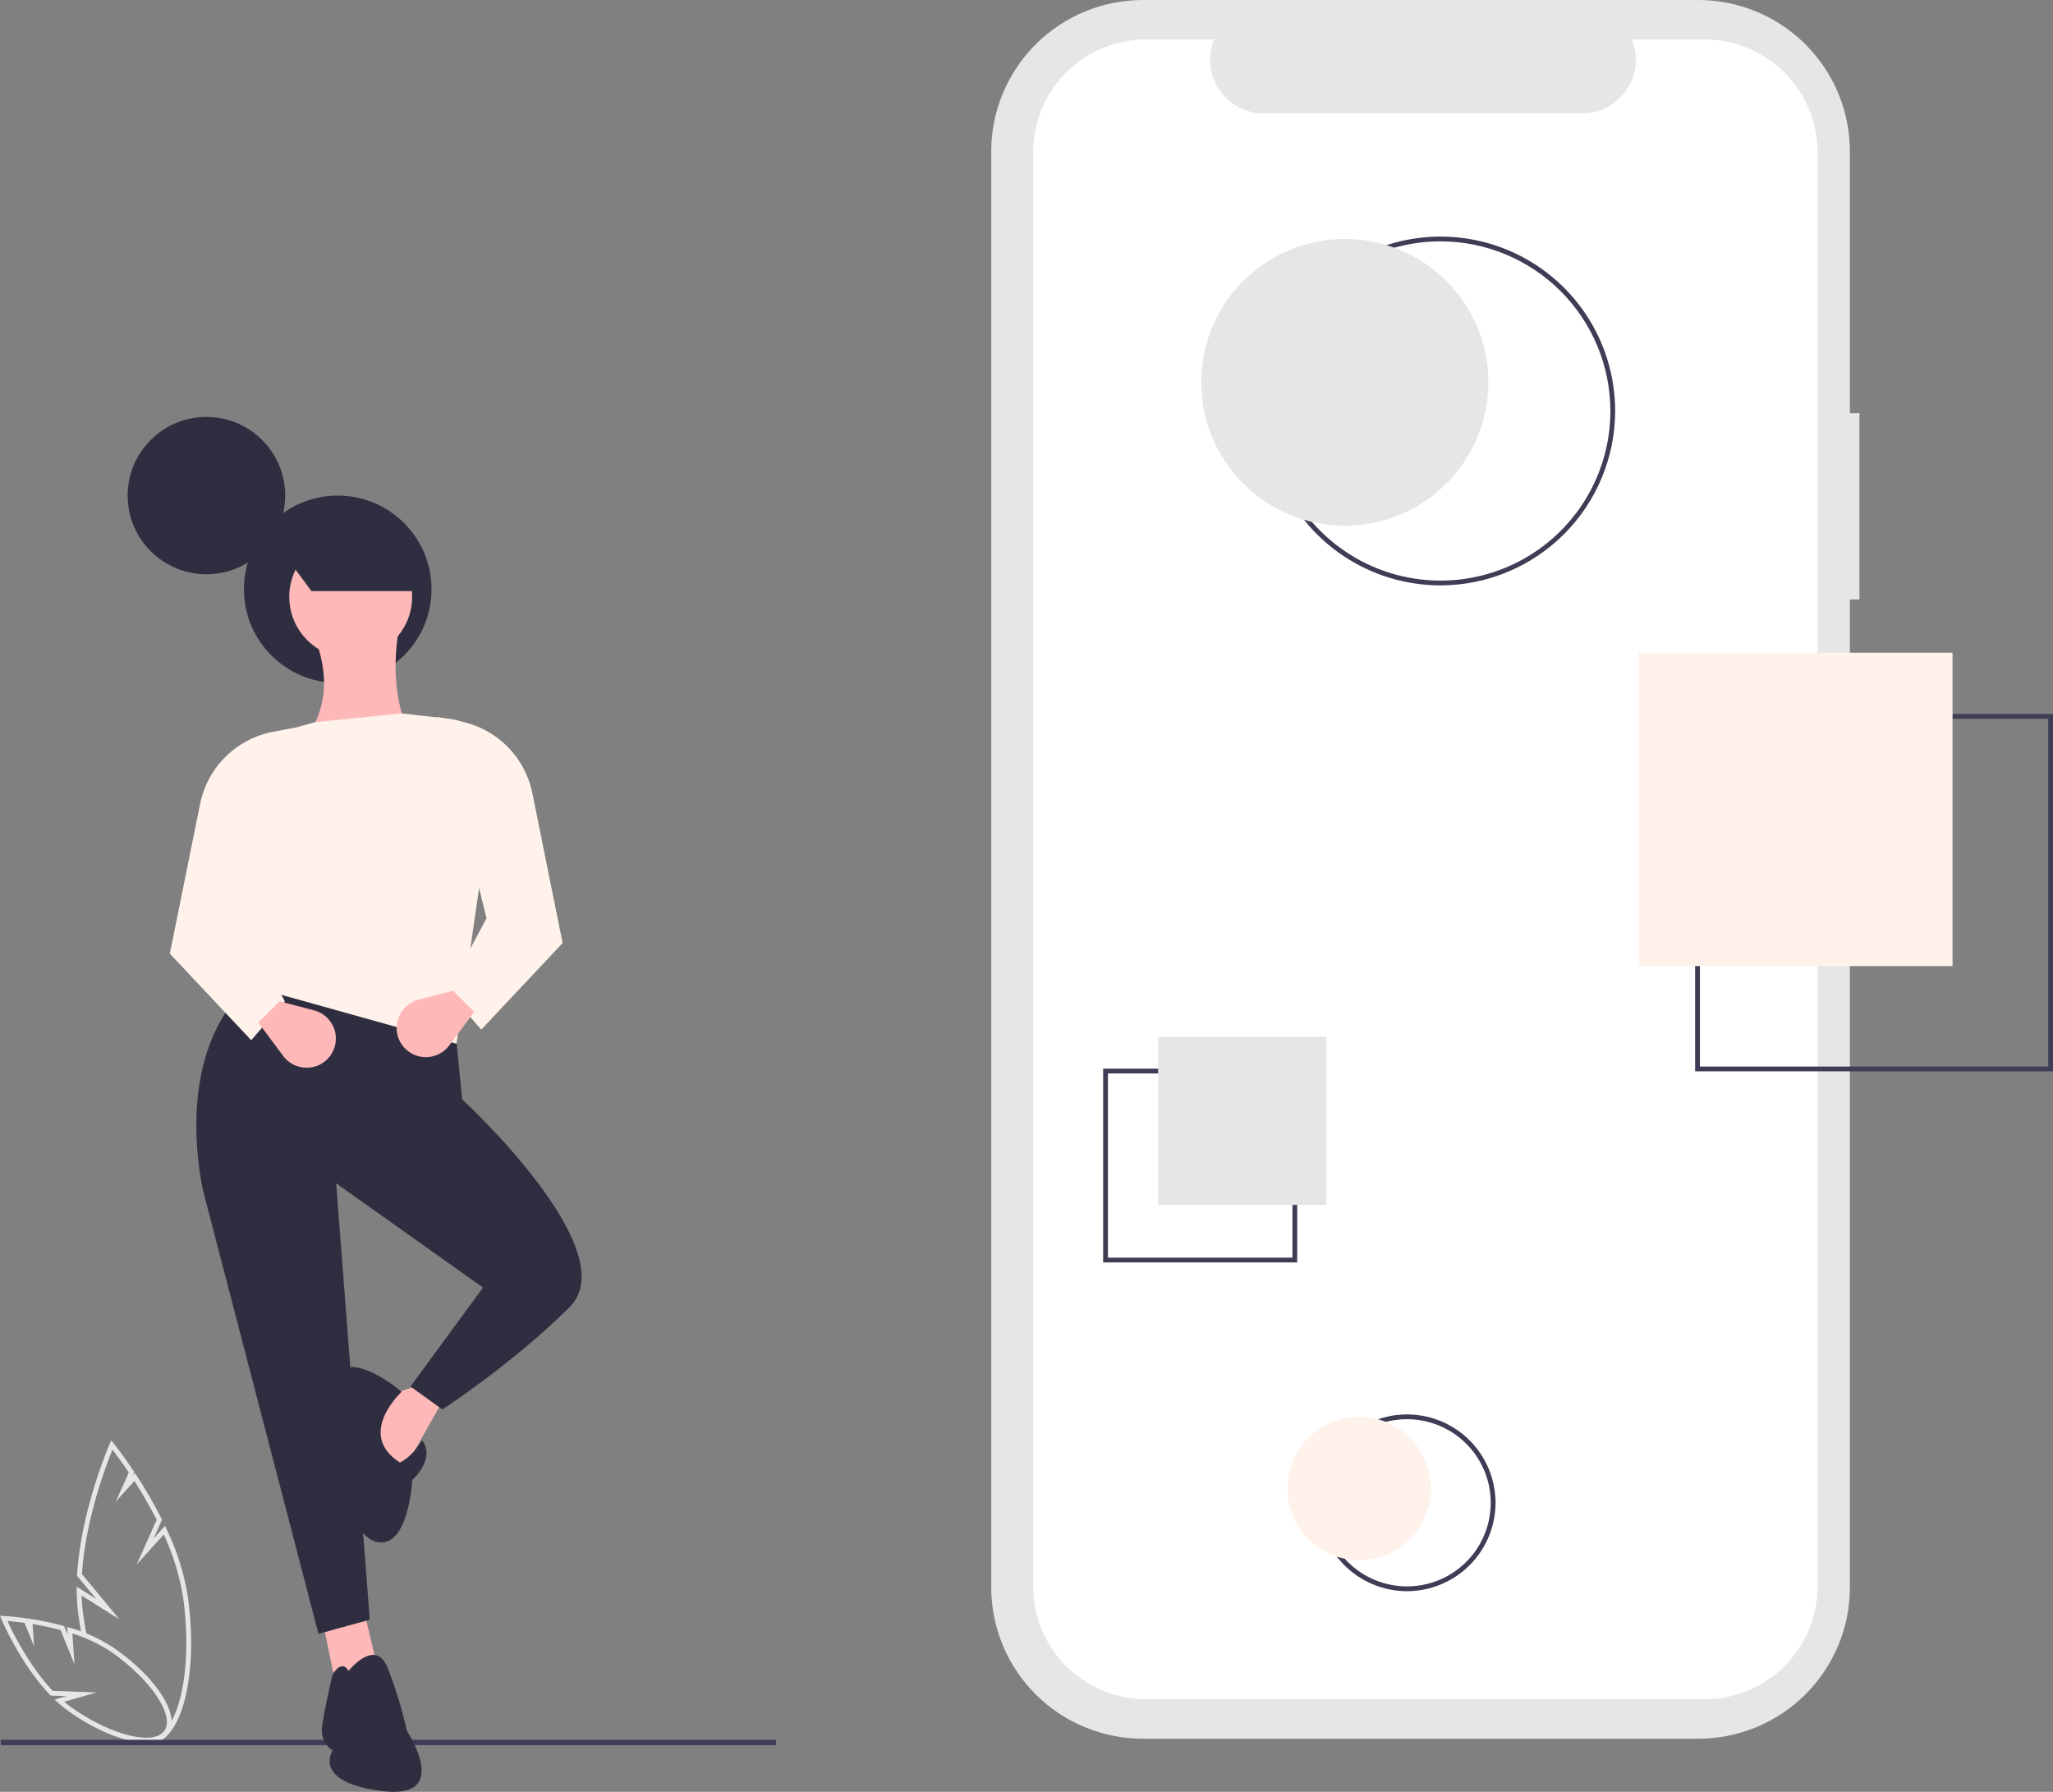 <svg width="220" height="192" viewBox="0 0 220 192" fill="none" xmlns="http://www.w3.org/2000/svg">
<rect x="0" y="0" width="220" height="192" fill="#808080" stroke="none"/>
<g clip-path="url(#clip0_363_844)">
<path d="M20.154 171.236C19.755 168.671 18.978 166.179 17.847 163.842L17.682 163.501L16.457 164.857L17.364 162.837L17.305 162.72C16.505 161.138 15.617 159.6 14.647 158.115L14.467 157.84L14.227 158.106L14.395 157.732L14.311 157.606C13.11 155.806 12.187 154.669 12.178 154.657L11.916 154.336L11.749 154.719C11.718 154.789 8.667 161.808 8.263 168.744L8.257 168.852L10.31 171.33L8.216 170.017L8.22 170.494C8.226 171.309 8.281 172.123 8.386 172.931C8.478 173.627 8.587 174.306 8.711 174.968C8.909 174.975 9.102 175.034 9.268 175.142C9.124 174.402 8.999 173.641 8.894 172.859C8.813 172.236 8.762 171.602 8.742 170.97L12.792 173.509L8.781 168.668C9.146 162.804 11.413 156.896 12.049 155.337C12.391 155.779 13.035 156.637 13.806 157.784L12.405 160.903L14.402 158.691C15.268 160.037 16.066 161.426 16.792 162.852L14.635 167.654L17.552 164.424C18.57 166.612 19.276 168.932 19.646 171.316C20.157 175.166 20.057 178.865 19.366 181.731C18.703 184.477 17.536 186.164 16.163 186.361C15.88 186.4 15.593 186.383 15.317 186.311C15.095 186.468 14.829 186.549 14.558 186.542H14.483C14.909 186.778 15.386 186.906 15.873 186.915C15.994 186.915 16.114 186.907 16.233 186.889C17.847 186.658 19.137 184.872 19.863 181.861C20.57 178.93 20.674 175.159 20.154 171.236Z" fill="#E6E6E6"/>
<path d="M15.635 186.713C13.523 186.713 10.479 185.553 7.458 183.442C7.014 183.128 6.589 182.788 6.188 182.421L5.849 182.113L7.128 181.745L5.425 181.683L5.353 181.608C2.161 178.27 0.175 173.555 0.155 173.508L0 173.135L0.404 173.154C0.444 173.155 1.403 173.201 2.846 173.405L2.935 173.417V173.417L3.252 173.465C4.429 173.643 5.596 173.888 6.746 174.198L6.869 174.231L7.253 175.175L7.194 174.328L7.546 174.43C9.215 174.911 10.8 175.644 12.245 176.605C16.838 179.816 19.38 183.83 18.036 185.745C17.577 186.4 16.732 186.713 15.635 186.713ZM6.881 182.349C7.162 182.586 7.454 182.812 7.753 183.023C11.96 185.964 16.476 187.076 17.616 185.452C18.755 183.827 16.163 179.97 11.956 177.028C10.658 176.166 9.244 175.492 7.756 175.028L7.984 178.334L6.49 174.659C5.506 174.399 4.499 174.184 3.491 174.02L3.656 176.42L2.628 173.891C1.831 173.782 1.188 173.723 0.798 173.692C1.33 174.86 3.091 178.467 5.653 181.179L10.352 181.351L6.881 182.349Z" fill="#E6E6E6"/>
<path d="M83.164 186.424H0.086V186.998H83.164V186.424Z" fill="#3F3D56"/>
<path d="M199.26 44.274H198.234V16.231C198.234 14.099 197.814 11.989 196.997 10.019C196.18 8.05 194.983 6.261 193.473 4.754C191.964 3.247 190.172 2.051 188.2 1.235C186.227 0.42 184.114 2.35328e-06 181.979 0H122.475C118.164 -9.50514e-06 114.029 1.71 110.981 4.754C107.932 7.798 106.22 11.926 106.22 16.23V170.077C106.22 174.382 107.932 178.51 110.981 181.554C114.029 184.597 118.164 186.307 122.475 186.307H181.979C186.29 186.308 190.425 184.598 193.473 181.554C196.522 178.51 198.234 174.382 198.234 170.077V64.235H199.26L199.26 44.274Z" fill="#E6E6E6"/>
<path d="M182.635 4.223H174.868C175.225 5.097 175.361 6.046 175.265 6.985C175.168 7.925 174.842 8.826 174.314 9.61C173.787 10.393 173.074 11.036 172.239 11.48C171.405 11.924 170.474 12.156 169.528 12.156H135.439C134.493 12.156 133.562 11.924 132.727 11.48C131.892 11.036 131.18 10.393 130.652 9.61C130.125 8.826 129.798 7.925 129.702 6.985C129.605 6.046 129.742 5.097 130.099 4.223H122.844C121.25 4.223 119.672 4.536 118.199 5.145C116.726 5.754 115.388 6.647 114.261 7.773C113.133 8.898 112.239 10.234 111.629 11.705C111.019 13.176 110.705 14.752 110.705 16.343V169.964C110.705 171.556 111.019 173.132 111.629 174.603C112.239 176.073 113.133 177.409 114.261 178.535C115.388 179.66 116.726 180.553 118.199 181.162C119.672 181.771 121.25 182.085 122.844 182.085H182.635C184.229 182.085 185.808 181.771 187.28 181.162C188.753 180.553 190.091 179.66 191.219 178.535C192.346 177.409 193.24 176.073 193.85 174.603C194.46 173.132 194.774 171.556 194.774 169.964V16.343C194.774 14.752 194.46 13.176 193.85 11.705C193.24 10.235 192.346 8.898 191.219 7.773C190.091 6.647 188.753 5.754 187.28 5.145C185.808 4.536 184.229 4.223 182.635 4.223H182.635Z" fill="white"/>
<path d="M154.365 62.725C150.663 62.725 147.045 61.629 143.967 59.575C140.889 57.522 138.49 54.603 137.074 51.188C135.657 47.774 135.286 44.016 136.009 40.391C136.731 36.766 138.513 33.436 141.131 30.823C143.748 28.209 147.083 26.43 150.714 25.709C154.344 24.987 158.108 25.358 161.527 26.772C164.947 28.186 167.87 30.581 169.927 33.655C171.984 36.728 173.081 40.341 173.081 44.037C173.076 48.992 171.102 53.742 167.593 57.245C164.085 60.748 159.327 62.719 154.365 62.725ZM154.365 25.861C150.765 25.861 147.245 26.927 144.252 28.924C141.258 30.922 138.925 33.76 137.547 37.081C136.17 40.403 135.809 44.057 136.511 47.583C137.214 51.109 138.948 54.347 141.493 56.889C144.039 59.431 147.283 61.162 150.814 61.863C154.345 62.565 158.005 62.205 161.331 60.829C164.658 59.453 167.5 57.124 169.501 54.135C171.501 51.146 172.569 47.632 172.569 44.037C172.563 39.218 170.643 34.598 167.231 31.191C163.818 27.784 159.191 25.867 154.365 25.861Z" fill="#3F3D56"/>
<path d="M150.776 170.499C148.9 170.499 147.065 169.943 145.505 168.902C143.945 167.862 142.73 166.382 142.012 164.651C141.294 162.921 141.106 161.016 141.472 159.179C141.838 157.342 142.741 155.654 144.068 154.329C145.395 153.005 147.085 152.102 148.925 151.737C150.765 151.371 152.673 151.559 154.406 152.276C156.139 152.993 157.621 154.207 158.663 155.764C159.706 157.322 160.262 159.153 160.262 161.027C160.259 163.538 159.259 165.946 157.48 167.721C155.702 169.497 153.291 170.496 150.776 170.499ZM150.776 152.067C149.001 152.067 147.266 152.592 145.79 153.577C144.315 154.561 143.164 155.961 142.485 157.598C141.806 159.235 141.628 161.037 141.975 162.775C142.321 164.513 143.176 166.109 144.43 167.362C145.685 168.615 147.284 169.469 149.025 169.814C150.766 170.16 152.57 169.983 154.21 169.305C155.849 168.626 157.251 167.478 158.237 166.005C159.223 164.531 159.749 162.799 159.749 161.027C159.747 158.651 158.8 156.374 157.118 154.694C155.436 153.014 153.155 152.07 150.776 152.067Z" fill="#3F3D56"/>
<path d="M220 114.793H181.65V76.502H220V114.793ZM182.163 114.281H219.487V77.014H182.163V114.281Z" fill="#3F3D56"/>
<path d="M139.011 135.273H118.215V114.508H139.011V135.273ZM118.727 134.761H138.498V115.02H118.727V134.761Z" fill="#3F3D56"/>
<path d="M22.121 61.533C26.783 61.533 30.563 57.759 30.563 53.103C30.563 48.448 26.783 44.674 22.121 44.674C17.458 44.674 13.678 48.448 13.678 53.103C13.678 57.759 17.458 61.533 22.121 61.533Z" fill="#2F2E41"/>
<path d="M36.191 73.173C41.742 73.173 46.242 68.68 46.242 63.138C46.242 57.596 41.742 53.103 36.191 53.103C30.641 53.103 26.141 57.596 26.141 63.138C26.141 68.68 30.641 73.173 36.191 73.173Z" fill="#2F2E41"/>
<path d="M47.778 149.511L42.849 158.219C42.849 158.219 36.402 151.783 39.815 150.079L45.124 148.375L47.778 149.511Z" fill="#FFB8B8"/>
<path d="M39.057 172.796L40.573 179.233L36.023 180.747L34.506 173.364L39.057 172.796Z" fill="#FFB8B8"/>
<path d="M48.544 107.835L49.522 117.793C49.522 117.793 67.117 133.988 61.05 140.046C54.983 146.104 47.399 151.026 47.399 151.026L43.986 148.565L51.76 137.964L36.023 126.795L39.625 173.554L34.127 175.068L21.803 127.741C21.803 127.741 18.011 112.597 27.302 105.024L48.544 107.835Z" fill="#2F2E41"/>
<path d="M37.35 179.043C37.35 179.043 40.194 175.447 41.521 178.665C42.396 180.878 43.093 183.157 43.607 185.48C43.607 185.48 48.536 192.863 40.953 191.916C33.369 190.97 35.644 187.562 35.644 187.562C35.24 187.302 34.919 186.932 34.718 186.496C34.517 186.061 34.443 185.577 34.506 185.101C34.696 183.397 35.644 179.422 35.644 179.422C35.644 179.422 36.592 177.718 37.35 179.043Z" fill="#2F2E41"/>
<path d="M45.218 154.339C45.218 154.339 46.83 155.948 44.176 158.598C44.176 158.598 43.797 165.981 40.384 165.224C36.971 164.467 35.834 155.191 36.213 154.244C36.592 153.298 35.644 146.293 37.919 146.483C40.194 146.672 43.038 149.133 43.038 149.133C43.038 149.133 38.109 153.676 42.849 156.705C42.849 156.705 44.081 156.232 45.218 154.339Z" fill="#2F2E41"/>
<path d="M31.094 81.172L45.503 81.55C42.328 77.051 41.73 71.743 43.038 65.838L33.558 67.731C35.384 72.551 35.415 76.685 31.094 81.172Z" fill="#FFB8B8"/>
<path d="M26.543 105.592L48.916 111.839L53.209 82.306C53.122 80.978 52.57 79.723 51.651 78.759C50.733 77.795 49.504 77.184 48.18 77.031L43.038 76.439L33.748 77.385L29.354 78.625C28.123 78.973 27.045 79.726 26.297 80.762C25.548 81.797 25.172 83.056 25.229 84.332L26.543 105.592Z" fill="#FFF2EB"/>
<path d="M47.968 106.16L51.57 110.325L60.291 101.049L57.049 84.996C56.662 83.082 55.713 81.325 54.323 79.951C52.933 78.577 51.165 77.646 49.244 77.279L46.83 76.818L52.139 98.399L47.968 106.16Z" fill="#FFF2EB"/>
<path d="M48.146 112.014L50.812 108.432L48.536 106.16L44.841 107.123C44.319 107.259 43.841 107.527 43.453 107.902C43.065 108.277 42.781 108.745 42.628 109.262C42.475 109.779 42.458 110.327 42.58 110.852C42.701 111.377 42.956 111.862 43.32 112.26C43.632 112.6 44.015 112.867 44.442 113.042C44.869 113.217 45.33 113.296 45.791 113.273C46.252 113.249 46.703 113.124 47.11 112.907C47.517 112.689 47.871 112.384 48.146 112.014Z" fill="#FFB8B8"/>
<path d="M30.525 107.296L26.922 111.461L18.201 102.185L21.444 86.132C21.83 84.218 22.779 82.461 24.169 81.087C25.559 79.712 27.328 78.782 29.249 78.415L31.662 77.953L26.354 99.534L30.525 107.296Z" fill="#FFF2EB"/>
<path d="M30.346 113.15L27.681 109.568L29.956 107.296L33.651 108.258C34.174 108.394 34.652 108.663 35.04 109.038C35.427 109.413 35.712 109.881 35.864 110.398C36.018 110.915 36.034 111.462 35.913 111.987C35.792 112.513 35.537 112.998 35.172 113.395C34.861 113.736 34.478 114.003 34.05 114.178C33.623 114.353 33.163 114.432 32.701 114.408C32.24 114.385 31.79 114.26 31.383 114.042C30.975 113.825 30.622 113.52 30.346 113.15Z" fill="#FFB8B8"/>
<path d="M37.581 70.522C41.216 70.522 44.163 67.58 44.163 63.95C44.163 60.32 41.216 57.378 37.581 57.378C33.946 57.378 30.999 60.32 30.999 63.95C30.999 67.58 33.946 70.522 37.581 70.522Z" fill="#FFB8B8"/>
<path d="M44.634 63.339H33.377L29.96 58.723C33.322 55.785 37.529 55.258 42.222 56.114L44.634 63.339Z" fill="#2F2E41"/>
<path d="M144.11 56.325C152.606 56.325 159.493 49.448 159.493 40.965C159.493 32.482 152.606 25.605 144.11 25.605C135.614 25.605 128.727 32.482 128.727 40.965C128.727 49.448 135.614 56.325 144.11 56.325Z" fill="#E6E6E6"/>
<path d="M209.233 69.936H175.6V103.518H209.233V69.936Z" fill="#FFF2EB"/>
<path d="M124.105 129.11H142.135V111.108H124.105V129.11Z" fill="#E6E6E6"/>
<path d="M145.648 167.17C149.896 167.17 153.34 163.732 153.34 159.491C153.34 155.249 149.896 151.811 145.648 151.811C141.4 151.811 137.956 155.249 137.956 159.491C137.956 163.732 141.4 167.17 145.648 167.17Z" fill="#FFF2EB"/>
</g>
<defs>
<clipPath id="clip0_363_844">
<rect width="220" height="192" fill="white"/>
</clipPath>
</defs>
</svg>
